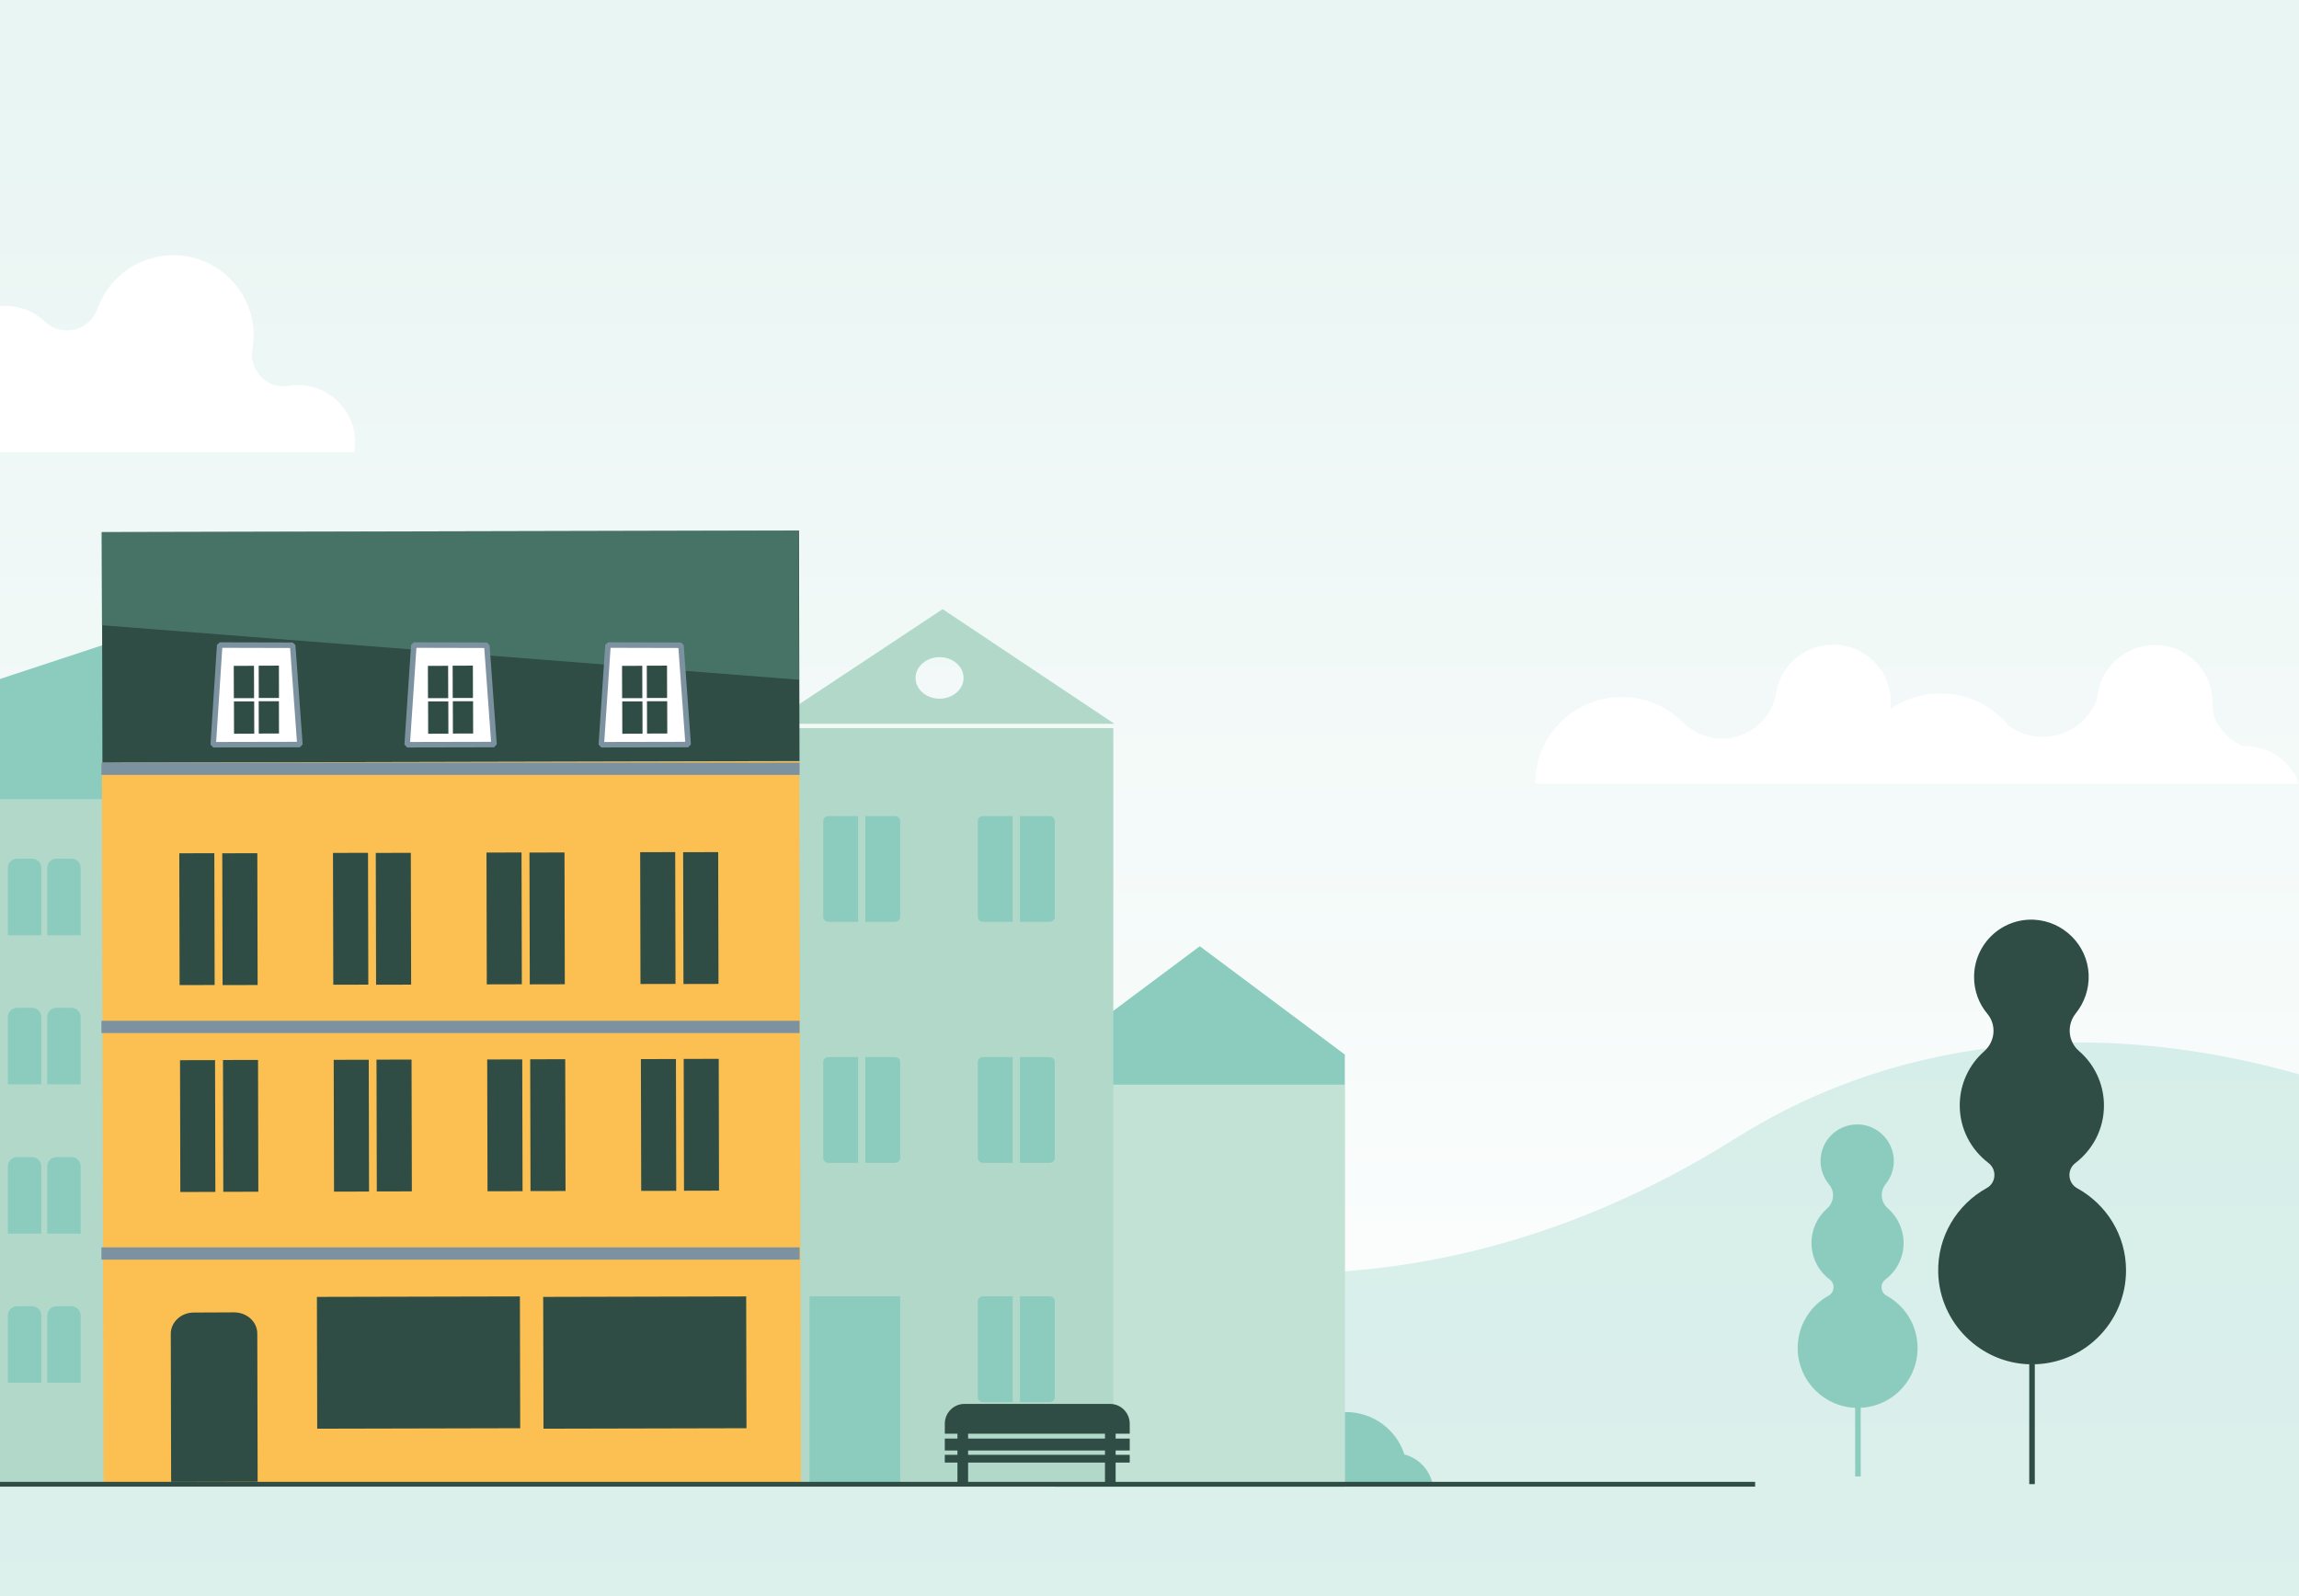 <svg width="1440" height="1000" viewBox="0 0 1440 1000" fill="none" xmlns="http://www.w3.org/2000/svg">
<rect x="0" y="0" width="1440" height="1000" fill="#333333" stroke="none"/>
<g clip-path="url(#clip0_304_2111)">
<rect width="1440" height="1000" fill="white"/>
<rect width="1440" height="1000" fill="url(#paint0_linear_304_2111)" fill-opacity="0.2"/>
<path opacity="0.3" d="M-284.607 904.004C-304.148 962.206 -310.361 1019.79 -310.148 1070.06C-310.129 1074.25 -310.077 1078.39 -309.968 1082.49C-309.954 1083.14 -309.932 1083.8 -309.914 1084.45C-308.886 1119.73 -304.073 1150.73 -300.56 1175.34C-298.514 1189.61 -284.214 1223.72 -246.538 1274.28C-242.679 1279.47 -238.562 1284.83 -234.192 1290.37C-155.675 1389.76 6.134 1543.97 320.806 1731.96C574.56 1883.57 1076.38 2109.28 1370.05 2143.04C1450.73 2152.31 1578.36 2086.32 1578.36 2086.32C1590.99 2076.61 1602.92 2066.97 1614.13 2057.42C1615.15 2056.57 1616.15 2055.72 1617.13 2054.87C1622.79 2050.01 1628.26 2045.18 1633.56 2040.38C1633.65 2040.28 1633.75 2040.19 1633.83 2040.09C1638.1 2035.57 1642.11 2031.08 1645.89 2026.62C1648.22 2023.86 1650.45 2021.11 1652.6 2018.38C1663.32 2004.76 1671.84 1991.35 1678.56 1978.11C1679.72 1975.85 1680.81 1973.59 1681.87 1971.35C1685.26 1964.05 1688.11 1956.8 1690.49 1949.6C1692.15 1944.58 1693.59 1939.59 1694.81 1934.61C1694.95 1934.06 1695.09 1933.49 1695.22 1932.94C1696.43 1927.87 1697.43 1922.8 1698.23 1917.75C1698.48 1916.28 1698.7 1914.81 1698.91 1913.34C1699.57 1908.6 1700.08 1903.87 1700.43 1899.15C1700.46 1898.99 1700.46 1898.81 1700.48 1898.65C1701.14 1889.82 1701.31 1881 1701.12 1872.19C1700.86 1859.18 1699.79 1846.19 1698.35 1833.12C1696.29 1814.47 1693.46 1795.67 1691.03 1776.57C1682.82 1711.94 1679.29 1643.67 1726.21 1564.38C1735.31 1548.98 1746.31 1533.19 1759.55 1516.91C1774.03 1499.12 1787.05 1481.21 1798.72 1463.24C1848.37 1386.72 1873.11 1308.98 1878.12 1233.47C1879.19 1217.22 1879.34 1201.06 1878.65 1185.06C1876.08 1126.63 1862.02 1070.02 1838.95 1016.9C1819.07 971.09 1792.48 927.877 1760.82 888.334C1745.94 869.728 1729.93 851.938 1712.96 835.07C1690.21 812.465 1665.76 791.513 1639.99 772.479C1474.75 650.47 1255.32 607.284 1087.3 713.079C865.756 852.574 653.687 792.149 578.897 727.79C563.225 714.299 547.21 701.078 530.785 688.337C430.579 610.698 314.834 551.698 166.804 569.03C166.754 569.035 166.688 569.033 166.635 569.047C166.604 569.052 166.585 569.052 166.546 569.054C153.827 570.557 140.867 572.607 127.661 575.277C122.89 576.23 118.084 577.28 113.246 578.402C104.033 580.524 94.691 582.95 85.228 585.681C54.076 594.664 21.588 606.929 -12.369 622.892C-17.09 625.105 -21.828 627.397 -26.598 629.759C-26.598 629.759 -26.602 629.767 -26.605 629.775C-28.915 630.905 -31.223 632.055 -33.531 633.243C-40.554 636.799 -47.634 640.52 -54.782 644.391C-60.853 647.699 -66.964 651.093 -73.144 654.637C-93.545 666.299 -112.262 678.649 -129.42 691.543C-146.193 704.138 -161.5 717.272 -175.434 730.799C-176.53 731.858 -177.61 732.924 -178.69 733.99C-179.312 734.6 -179.919 735.216 -180.523 735.825C-188.338 743.637 -195.703 751.589 -202.643 759.651C-205.969 763.514 -209.194 767.386 -212.317 771.305C-218.383 778.853 -224.089 786.491 -229.48 794.187C-254.411 829.923 -272.2 867.109 -284.594 904.039L-284.607 904.004Z" fill="#8BCCBF"/>
<path d="M221.894 283.12C222.346 280.292 222.573 277.464 222.346 274.523C221.215 257.103 207.189 242.85 189.656 241.38C186.602 241.154 183.661 241.267 180.833 241.719C174.385 242.737 167.937 240.814 163.526 235.95C163.3 235.724 163.073 235.385 162.734 235.158C158.775 230.747 157.078 224.752 158.096 218.983C158.888 214.571 159.114 210.047 158.662 205.409C156.286 180.523 135.699 160.954 110.7 159.936C87.851 159.031 68.282 173.171 61.156 193.305C58.328 201.224 51.088 206.766 42.604 206.992C42.491 206.992 42.378 206.992 42.378 206.992C37.062 207.106 31.858 205.183 28.012 201.45C21.678 195.342 12.968 191.609 3.466 191.609C-14.18 191.609 -28.772 204.391 -31.6 221.132C-32.279 225.091 -34.315 228.711 -37.482 231.313C-37.708 231.539 -37.934 231.652 -38.161 231.878C-41.894 234.932 -46.871 236.063 -51.621 235.272C-54.11 234.819 -56.599 234.593 -59.2 234.593C-76.847 234.593 -92.23 244.773 -99.583 259.592C-100.714 261.854 -102.524 263.664 -104.899 264.682C-105.126 264.795 -105.239 264.795 -105.465 264.908C-107.84 265.926 -110.442 265.926 -112.817 265.247C-116.437 264.116 -120.396 263.777 -124.468 264.342C-135.215 265.7 -144.038 273.279 -147.205 283.346H221.894V283.12Z" fill="white"/>
<path d="M1421.45 470.83C1416.81 468.681 1411.72 467.436 1406.29 467.436C1405.16 467.436 1403.92 467.097 1402.9 466.645C1396.68 463.364 1391.47 458.161 1388.08 451.939C1386.38 448.772 1385.82 445.266 1385.93 441.759C1385.93 441.307 1385.93 440.854 1385.93 440.288C1385.93 436.329 1385.25 432.483 1384.12 428.977C1379.37 414.498 1365.8 404.091 1349.73 404.091C1334.12 404.091 1320.78 414.045 1315.69 427.846C1314.55 431.013 1313.76 434.406 1313.54 437.913C1308.45 451.826 1295.21 461.667 1279.49 461.667C1271.46 461.667 1263.99 459.066 1258 454.541C1255.73 451.713 1253.13 449.225 1250.3 446.849C1240.8 439.044 1228.7 434.406 1215.46 434.406C1203.81 434.406 1192.95 438.026 1184.13 444.248C1184.24 442.89 1184.36 441.42 1184.36 440.062C1184.36 420.041 1168.18 403.865 1148.16 403.865C1130.97 403.865 1116.6 415.855 1112.87 431.918C1112.53 433.275 1112.3 434.52 1112.19 435.99C1108.68 451.261 1095 462.685 1078.59 462.685C1069.2 462.685 1060.61 458.953 1054.39 452.731C1054.27 452.618 1054.16 452.505 1054.05 452.392C1044.21 442.664 1030.75 436.669 1015.81 436.669C1002.92 436.669 991.155 441.193 981.879 448.546C969.436 458.5 961.518 473.771 961.518 490.965H1440C1436.95 482.142 1430.05 474.789 1421.45 470.83Z" fill="white"/>
<path d="M774.807 929.24C780.01 920.87 789.173 915.214 799.806 915.214C801.615 915.214 803.425 915.44 805.122 915.667C808.629 898.02 824.239 884.673 843.016 884.673C860.097 884.673 874.689 895.758 879.666 911.255C888.376 913.517 895.163 920.531 897.199 929.24H774.807Z" fill="#8BCCBF"/>
<path d="M842.451 679.593H660.673V931.729H842.451V679.593Z" fill="#C2E2D6"/>
<path d="M842.337 679.593H660.672V660.702L751.505 592.832L842.337 660.702V679.593Z" fill="#8BCCBF"/>
<path d="M697.323 456.188H482.175V929.58H697.323V456.188Z" fill="#B2D8CA"/>
<path d="M590.427 381.644L482.062 453.473H698.001L590.427 381.644ZM588.504 437.75C580.134 437.75 573.46 431.868 573.46 424.741C573.46 417.615 580.247 411.733 588.504 411.733C596.875 411.733 603.549 417.615 603.549 424.741C603.549 431.868 596.762 437.75 588.504 437.75Z" fill="#B2D8CA"/>
<path d="M615.879 812.165C613.956 812.165 612.485 813.522 612.485 815.106V875.51C612.485 877.094 613.956 878.451 615.879 878.451H634.317V812.165H615.879Z" fill="#8BCCBF"/>
<path d="M657.28 878.451C659.203 878.451 660.673 877.094 660.673 875.51V815.106C660.673 813.522 659.203 812.165 657.28 812.165H638.842V878.451H657.28Z" fill="#8BCCBF"/>
<path d="M615.879 662.286C613.956 662.286 612.485 663.643 612.485 665.227V725.631C612.485 727.214 613.956 728.572 615.879 728.572H634.317V662.286H615.879Z" fill="#8BCCBF"/>
<path d="M657.28 728.572C659.203 728.572 660.673 727.214 660.673 725.631V665.227C660.673 663.643 659.203 662.286 657.28 662.286H638.842V728.572H657.28Z" fill="#8BCCBF"/>
<path d="M519.052 662.286C517.129 662.286 515.658 663.643 515.658 665.227V725.631C515.658 727.214 517.129 728.572 519.052 728.572H537.49V662.286H519.052Z" fill="#8BCCBF"/>
<path d="M560.453 728.572C562.376 728.572 563.846 727.214 563.846 725.631V665.227C563.846 663.643 562.376 662.286 560.453 662.286H542.015V728.572H560.453Z" fill="#8BCCBF"/>
<path d="M615.879 511.275C613.956 511.275 612.485 512.633 612.485 514.216V574.621C612.485 576.204 613.956 577.562 615.879 577.562H634.317V511.275H615.879Z" fill="#8BCCBF"/>
<path d="M657.28 577.562C659.203 577.562 660.673 576.204 660.673 574.621V514.216C660.673 512.633 659.203 511.275 657.28 511.275H638.842V577.562H657.28Z" fill="#8BCCBF"/>
<path d="M519.052 511.275C517.129 511.275 515.658 512.633 515.658 514.216V574.621C515.658 576.204 517.129 577.562 519.052 577.562H537.49V511.275H519.052Z" fill="#8BCCBF"/>
<path d="M560.453 577.562C562.376 577.562 563.846 576.204 563.846 574.621V514.216C563.846 512.633 562.376 511.275 560.453 511.275H542.015V577.562H560.453Z" fill="#8BCCBF"/>
<path d="M563.846 812.165H507.061V929.24H563.846V812.165Z" fill="#8BCCBF"/>
<path d="M75.748 500.982H-177.859V929.127H75.748V500.982Z" fill="#B2D8CA"/>
<path d="M-194.261 500.982H75.747V400.421L-182.271 485.485C-189.51 487.86 -194.261 494.082 -194.261 500.982Z" fill="#8BCCBF"/>
<path d="M29.597 585.932H50.523V543.74C50.523 540.572 47.921 537.971 44.754 537.971H35.365C32.198 537.971 29.597 540.572 29.597 543.74V585.932Z" fill="#8BCCBF"/>
<path d="M4.937 585.932H25.863V543.74C25.863 540.572 23.262 537.971 20.095 537.971H10.706C7.539 537.971 4.937 540.572 4.937 543.74V585.932Z" fill="#8BCCBF"/>
<path d="M29.597 679.367H50.523V637.174C50.523 634.007 47.921 631.405 44.754 631.405H35.365C32.198 631.405 29.597 634.007 29.597 637.174V679.367Z" fill="#8BCCBF"/>
<path d="M4.937 679.366H25.863V637.174C25.863 634.007 23.262 631.405 20.095 631.405H10.706C7.539 631.405 4.937 634.007 4.937 637.174V679.366Z" fill="#8BCCBF"/>
<path d="M29.597 772.914H50.523V730.721C50.523 727.554 47.921 724.952 44.754 724.952H35.365C32.198 724.952 29.597 727.554 29.597 730.721V772.914Z" fill="#8BCCBF"/>
<path d="M4.937 772.914H25.863V730.721C25.863 727.554 23.262 724.952 20.095 724.952H10.706C7.539 724.952 4.937 727.554 4.937 730.721V772.914Z" fill="#8BCCBF"/>
<path d="M29.597 866.348H50.523V824.155C50.523 820.988 47.921 818.386 44.754 818.386H35.365C32.198 818.386 29.597 820.988 29.597 824.155V866.348Z" fill="#8BCCBF"/>
<path d="M4.937 866.348H25.863V824.155C25.863 820.988 23.262 818.386 20.095 818.386H10.706C7.539 818.386 4.937 820.988 4.937 824.155V866.348Z" fill="#8BCCBF"/>
<path d="M500.656 476.836L63.801 477.849L64.852 930.88L501.707 929.867L500.656 476.836Z" fill="#FBC051"/>
<path d="M500.448 332.386L63.819 333.398L64.154 477.848L500.783 476.835L500.448 332.386Z" fill="#2F4D44"/>
<path opacity="0.5" d="M500.5 425.873L63.758 391.711L63.305 333.343L500.047 332.325L500.5 425.873Z" fill="#619B88"/>
<path d="M187.846 466.481L133.55 466.594L137.622 404.154L183.321 404.267L187.846 466.481Z" fill="white" stroke="#7D92A0" stroke-width="3.446" stroke-miterlimit="10" stroke-linejoin="bevel"/>
<path d="M159.094 417.149L146.425 417.179L146.472 437.427L159.141 437.397L159.094 417.149Z" fill="#2F4D44"/>
<path d="M174.704 417.036L162.035 417.065L162.082 437.313L174.751 437.284L174.704 417.036Z" fill="#2F4D44"/>
<path d="M159.207 439.433L146.538 439.462L146.585 459.71L159.254 459.681L159.207 439.433Z" fill="#2F4D44"/>
<path d="M174.703 439.32L162.034 439.349L162.081 459.597L174.75 459.568L174.703 439.32Z" fill="#2F4D44"/>
<path d="M309.446 466.481L255.037 466.594L259.222 404.154L304.921 404.267L309.446 466.481Z" fill="white" stroke="#7D92A0" stroke-width="3.446" stroke-miterlimit="10" stroke-linejoin="bevel"/>
<path d="M280.694 417.149L268.025 417.179L268.072 437.426L280.741 437.397L280.694 417.149Z" fill="#2F4D44"/>
<path d="M296.191 417.036L283.522 417.065L283.569 437.313L296.238 437.284L296.191 417.036Z" fill="#2F4D44"/>
<path d="M280.808 439.433L268.139 439.462L268.186 459.71L280.855 459.681L280.808 439.433Z" fill="#2F4D44"/>
<path d="M296.304 439.32L283.635 439.349L283.682 459.597L296.351 459.568L296.304 439.32Z" fill="#2F4D44"/>
<path d="M431.046 466.481L376.637 466.594L380.823 404.154L426.521 404.267L431.046 466.481Z" fill="white" stroke="#7D92A0" stroke-width="3.446" stroke-miterlimit="10" stroke-linejoin="bevel"/>
<path d="M402.295 417.149L389.625 417.179L389.672 437.427L402.342 437.397L402.295 417.149Z" fill="#2F4D44"/>
<path d="M417.792 417.036L405.123 417.066L405.17 437.313L417.839 437.284L417.792 417.036Z" fill="#2F4D44"/>
<path d="M402.408 439.433L389.739 439.463L389.786 459.71L402.455 459.681L402.408 439.433Z" fill="#2F4D44"/>
<path d="M417.905 439.32L405.236 439.349L405.283 459.597L417.952 459.568L417.905 439.32Z" fill="#2F4D44"/>
<path d="M134.249 534.554L112.304 534.605L112.496 617.18L134.441 617.129L134.249 534.554Z" fill="#2F4D44"/>
<path d="M161.171 534.554L139.226 534.605L139.418 617.18L161.363 617.129L161.171 534.554Z" fill="#2F4D44"/>
<path d="M230.511 534.327L208.566 534.378L208.758 616.953L230.702 616.902L230.511 534.327Z" fill="#2F4D44"/>
<path d="M257.32 534.328L235.375 534.379L235.567 616.954L257.512 616.903L257.32 534.328Z" fill="#2F4D44"/>
<path d="M326.66 534.101L304.715 534.152L304.907 616.727L326.851 616.676L326.66 534.101Z" fill="#2F4D44"/>
<path d="M353.582 534.101L331.637 534.152L331.829 616.727L353.774 616.676L353.582 534.101Z" fill="#2F4D44"/>
<path d="M422.922 533.875L400.977 533.926L401.169 616.501L423.114 616.45L422.922 533.875Z" fill="#2F4D44"/>
<path d="M449.844 533.875L427.899 533.926L428.091 616.501L450.036 616.45L449.844 533.875Z" fill="#2F4D44"/>
<path d="M134.701 664.185L112.756 664.236L112.948 746.811L134.893 746.76L134.701 664.185Z" fill="#2F4D44"/>
<path d="M161.623 664.072L139.678 664.123L139.87 746.698L161.815 746.647L161.623 664.072Z" fill="#2F4D44"/>
<path d="M230.964 663.959L209.019 664.01L209.211 746.585L231.155 746.534L230.964 663.959Z" fill="#2F4D44"/>
<path d="M257.772 663.846L235.827 663.897L236.019 746.472L257.964 746.421L257.772 663.846Z" fill="#2F4D44"/>
<path d="M327.113 663.733L305.168 663.784L305.36 746.359L327.305 746.308L327.113 663.733Z" fill="#2F4D44"/>
<path d="M354.034 663.62L332.09 663.671L332.282 746.245L354.226 746.194L354.034 663.62Z" fill="#2F4D44"/>
<path d="M423.375 663.506L401.431 663.557L401.622 746.132L423.567 746.081L423.375 663.506Z" fill="#2F4D44"/>
<path d="M450.183 663.393L428.239 663.444L428.431 746.019L450.375 745.968L450.183 663.393Z" fill="#2F4D44"/>
<path d="M500.839 477.793H63.531V485.485H500.839V477.793Z" fill="#7D92A0"/>
<path d="M500.839 639.549H63.531V647.241H500.839V639.549Z" fill="#7D92A0"/>
<path d="M500.839 781.511H63.531V789.203H500.839V781.511Z" fill="#7D92A0"/>
<path d="M467.377 812.247L340.234 812.541L340.425 895.116L467.568 894.822L467.377 812.247Z" fill="#2F4D44"/>
<path d="M325.642 812.247L198.499 812.541L198.69 895.116L325.833 894.822L325.642 812.247Z" fill="#2F4D44"/>
<path d="M161.377 928.336L107.194 928.449L106.968 835.693C106.968 828.341 113.416 822.346 121.334 822.346L146.672 822.232C154.59 822.232 161.151 828.114 161.151 835.467L161.377 928.336Z" fill="#2F4D44"/>
<path d="M707.616 898.247H591.785V892.025C591.785 885.125 597.328 879.583 604.115 879.583H695.286C702.073 879.583 707.616 885.125 707.616 892.025V898.247Z" fill="#2F4D44"/>
<path d="M606.377 897.228H599.703V930.485H606.377V897.228Z" fill="#2F4D44"/>
<path d="M698.792 897.228H692.118V930.485H698.792V897.228Z" fill="#2F4D44"/>
<path d="M707.615 911.481H591.784V916.345H707.615V911.481Z" fill="#2F4D44"/>
<path d="M707.615 901.301H591.784V908.766H707.615V901.301Z" fill="#2F4D44"/>
<path d="M-534.062 929.919H1099.34" stroke="#2F4D44" stroke-width="3" stroke-miterlimit="10"/>
<path d="M1181.58 811.725C1177.8 809.597 1177.44 804.277 1180.87 801.675C1187.85 796.473 1192.34 788.079 1192.34 778.739C1192.34 770.108 1188.44 762.305 1182.41 756.984C1177.91 753.083 1177.44 746.462 1181.11 741.851C1184.54 737.595 1186.43 732.274 1186.19 726.363C1185.6 714.54 1176.02 704.963 1164.2 704.49C1151.08 704.017 1140.32 714.421 1140.32 727.427C1140.32 732.984 1142.33 738.068 1145.64 742.087C1149.42 746.58 1148.83 753.201 1144.46 757.103C1138.43 762.423 1134.64 770.108 1134.64 778.739C1134.64 788.079 1139.14 796.473 1146.11 801.675C1149.54 804.277 1149.18 809.597 1145.4 811.725C1133.58 818.228 1125.66 830.997 1126.01 845.539C1126.48 865.402 1142.68 881.599 1162.66 882.072C1183.83 882.545 1201.09 865.638 1201.09 844.593C1201.09 830.406 1193.28 818.109 1181.58 811.725Z" fill="#8BCCBF"/>
<path d="M1301.04 744.452C1295.13 741.142 1294.54 732.865 1299.86 728.727C1310.73 720.451 1317.83 707.446 1317.83 692.667C1317.83 679.071 1311.8 666.775 1302.22 658.498C1295.24 652.469 1294.42 642.064 1300.21 634.852C1305.53 628.231 1308.6 619.719 1308.25 610.497C1307.42 591.935 1292.29 577.038 1273.84 576.21C1253.27 575.383 1236.48 591.816 1236.48 612.152C1236.48 620.901 1239.56 628.941 1244.76 635.089C1250.67 642.183 1249.73 652.469 1242.87 658.617C1233.41 666.893 1227.5 679.071 1227.5 692.549C1227.5 707.328 1234.59 720.333 1245.47 728.609C1250.91 732.747 1250.32 741.141 1244.41 744.334C1225.84 754.62 1213.43 774.601 1214.02 797.419C1214.85 828.632 1240.27 854.052 1271.36 854.761C1304.58 855.589 1331.66 828.868 1331.66 795.882C1331.66 773.891 1319.36 754.502 1301.04 744.452Z" fill="#2F4D44"/>
<path d="M1272.78 854.406V929.837" stroke="#2F4D44" stroke-width="3.474" stroke-miterlimit="10"/>
<path d="M1163.73 878L1163.74 925" stroke="#8BCCBF" stroke-width="3.47"/>
</g>
<defs>
<linearGradient id="paint0_linear_304_2111" x1="720" y1="0" x2="720" y2="1000" gradientUnits="userSpaceOnUse">
<stop stop-color="#8BCCBF"/>
<stop offset="1" stop-color="white"/>
</linearGradient>
<clipPath id="clip0_304_2111">
<rect width="1440" height="1000" fill="white"/>
</clipPath>
</defs>
</svg>
